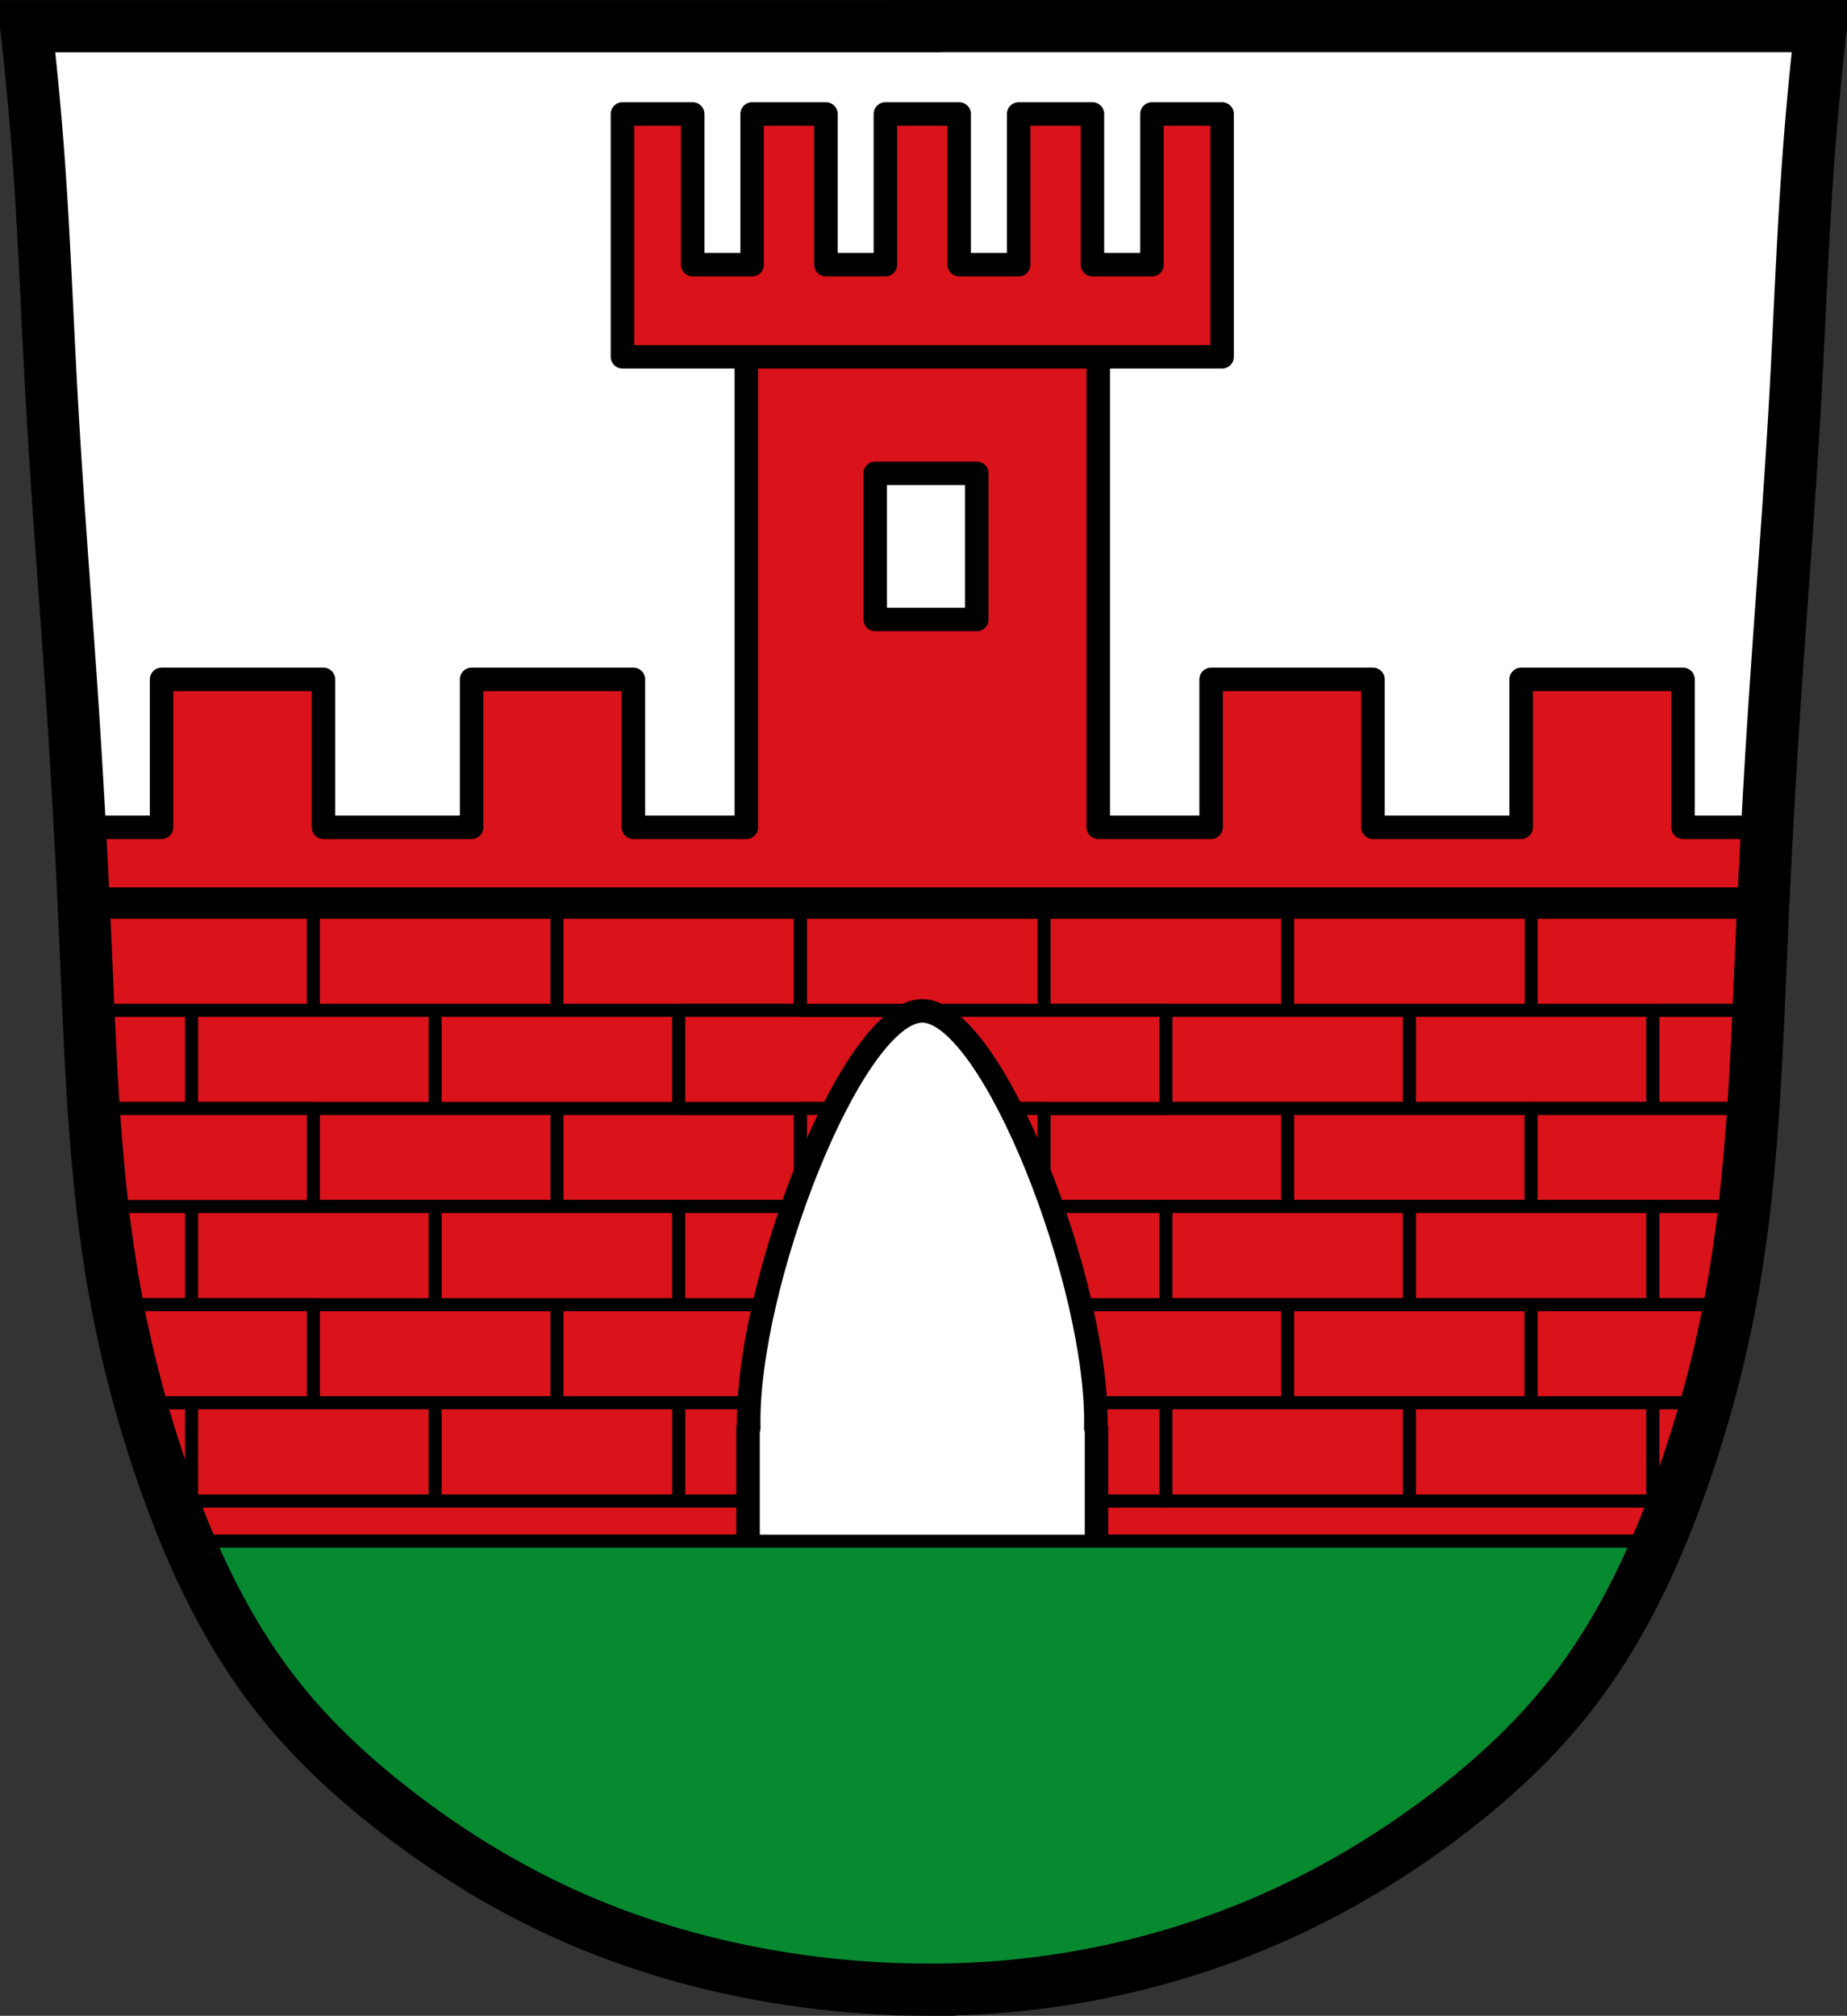 <svg xmlns="http://www.w3.org/2000/svg" width="707.777" height="772.541"><rect width="100%" height="100%" fill="#333333" stroke="none"/><path style="fill:#fff;stroke:#000;stroke-width:1px;stroke-linecap:butt;stroke-linejoin:miter;stroke-opacity:1" d="m40.811 81.36 685.212 2.68-13.396 255.866-10.047 170.8-18.085 111.188-30.141 72.34-46.217 57.603-77.028 52.244-83.725 27.463-81.717 4.018-79.037-16.745-61.622-24.783-59.613-40.188-45.547-51.575-30.141-79.037-21.434-101.141-6.698-115.207L49.52 194.558z" transform="translate(-29.995 -72.384)"/><path style="fill:#da121a;fill-opacity:1;fill-rule:nonzero;stroke:#000;stroke-width:9;stroke-linecap:round;stroke-linejoin:round;stroke-miterlimit:4;stroke-opacity:1;stroke-dasharray:none;stroke-dashoffset:0" d="M316 198.438v191h-43.281V332.75h-62v56.688h-56.781V332.75H91.906v56.688H63.875v27.53h641.938v-27.53h-30.875V332.75h-62.032v56.688h-56.781V332.75h-62.031v56.688h-43.25v-191H316z" transform="translate(-29.995 -72.384)"/><path style="fill:#da121a;fill-opacity:1;fill-rule:nonzero;stroke:#000;stroke-width:5;stroke-linecap:round;stroke-linejoin:round;stroke-miterlimit:4;stroke-opacity:1;stroke-dasharray:none;stroke-dashoffset:0" d="M100.918 647.591h563.801v15.441H100.918zM103.421 459.584h93.332v37.601h-93.332zM196.753 459.584h93.332v37.601h-93.332zM150.087 421.982h93.332v37.601h-93.332zM243.419 421.982h93.332v37.601h-93.332zM56.755 421.982h93.332v37.601H56.755zM66.031 459.594l.906 13.531.688 24.063h35.781v-37.594H66.031zM150.087 497.185h93.332v37.601h-93.332zM243.419 497.185h93.332v37.601h-93.332z" transform="translate(-29.995 -72.384)"/><path style="fill:#da121a;fill-opacity:1;fill-rule:nonzero;stroke:#000;stroke-width:5;stroke-linecap:round;stroke-linejoin:round;stroke-miterlimit:4;stroke-opacity:1;stroke-dasharray:none;stroke-dashoffset:0" d="m64.125 497.188.719 12.562 3.562 25.031h81.688v-37.593H64.125zM103.421 534.787h93.332v37.601h-93.332zM196.753 534.787h93.332v37.601h-93.332zM68.688 534.781l.374 2.469 6.22 35.125h28.124v-37.594H68.687zM150.087 572.388h93.332v37.601h-93.332zM243.419 572.388h93.332v37.601h-93.332z" transform="translate(-29.995 -72.384)"/><path style="fill:#da121a;fill-opacity:1;fill-rule:nonzero;stroke:#000;stroke-width:5;stroke-linecap:round;stroke-linejoin:round;stroke-miterlimit:4;stroke-opacity:1;stroke-dasharray:none;stroke-dashoffset:0" d="m75.844 572.375 3.094 14.906L86.188 610h63.906v-37.625h-74.25z" transform="translate(-29.995 -72.384)"/><path style="fill:#da121a;fill-opacity:1;fill-rule:nonzero;stroke:#000;stroke-width:5;stroke-linecap:round;stroke-linejoin:round;stroke-miterlimit:4;stroke-opacity:1;stroke-dasharray:none;stroke-dashoffset:0" d="M103.421 609.989h93.332v37.601h-93.332zM196.753 609.989h93.332v37.601h-93.332zM82.875 610l8.719 26.594 4.531 11h7.281V610H82.875zM336.751 421.982h93.332v37.601h-93.332zM290.085 459.584h93.332v37.601h-93.332zM290.085 534.787h93.332v37.601h-93.332zM290.085 609.989h93.332v37.601h-93.332z" transform="translate(-29.995 -72.384)"/><path style="fill:#da121a;fill-opacity:1;fill-rule:nonzero;stroke:#000;stroke-width:5;stroke-linecap:round;stroke-linejoin:round;stroke-miterlimit:4;stroke-opacity:1;stroke-dasharray:none;stroke-dashoffset:0" transform="matrix(-1 0 0 1 -29.995 -72.384)" d="M-663.413 459.584h93.332v37.601h-93.332zM-570.081 459.584h93.332v37.601h-93.332zM-616.747 421.982h93.332v37.601h-93.332zM-523.415 421.982h93.332v37.601h-93.332zM-710.079 421.982h93.332v37.601h-93.332z"/><path style="fill:#da121a;fill-opacity:1;fill-rule:nonzero;stroke:#000;stroke-width:5;stroke-linecap:round;stroke-linejoin:round;stroke-miterlimit:4;stroke-opacity:1;stroke-dasharray:none;stroke-dashoffset:0" d="M663.406 459.594v37.594h40l1.25-24.063.563-13.531h-41.813z" transform="translate(-29.995 -72.384)"/><path style="fill:#da121a;fill-opacity:1;fill-rule:nonzero;stroke:#000;stroke-width:5;stroke-linecap:round;stroke-linejoin:round;stroke-miterlimit:4;stroke-opacity:1;stroke-dasharray:none;stroke-dashoffset:0" transform="matrix(-1 0 0 1 -29.995 -72.384)" d="M-616.747 497.185h93.332v37.601h-93.332zM-523.415 497.185h93.332v37.601h-93.332z"/><path style="fill:#da121a;fill-opacity:1;fill-rule:nonzero;stroke:#000;stroke-width:5;stroke-linecap:round;stroke-linejoin:round;stroke-miterlimit:4;stroke-opacity:1;stroke-dasharray:none;stroke-dashoffset:0" d="M616.75 497.188v37.593h82.938l2.875-20.093.656-17.5H616.75z" transform="translate(-29.995 -72.384)"/><path style="fill:#da121a;fill-opacity:1;fill-rule:nonzero;stroke:#000;stroke-width:5;stroke-linecap:round;stroke-linejoin:round;stroke-miterlimit:4;stroke-opacity:1;stroke-dasharray:none;stroke-dashoffset:0" transform="matrix(-1 0 0 1 -29.995 -72.384)" d="M-663.413 534.787h93.332v37.601h-93.332zM-570.081 534.787h93.332v37.601h-93.332z"/><path style="fill:#da121a;fill-opacity:1;fill-rule:nonzero;stroke:#000;stroke-width:5;stroke-linecap:round;stroke-linejoin:round;stroke-miterlimit:4;stroke-opacity:1;stroke-dasharray:none;stroke-dashoffset:0" d="M663.406 534.781v37.594h29.282l1.406-18.219 3.25-19.375h-33.938z" transform="translate(-29.995 -72.384)"/><path style="fill:#da121a;fill-opacity:1;fill-rule:nonzero;stroke:#000;stroke-width:5;stroke-linecap:round;stroke-linejoin:round;stroke-miterlimit:4;stroke-opacity:1;stroke-dasharray:none;stroke-dashoffset:0" transform="matrix(-1 0 0 1 -29.995 -72.384)" d="M-616.747 572.388h93.332v37.601h-93.332zM-523.415 572.388h93.332v37.601h-93.332z"/><path style="fill:#da121a;fill-opacity:1;fill-rule:nonzero;stroke:#000;stroke-width:5;stroke-linecap:round;stroke-linejoin:round;stroke-miterlimit:4;stroke-opacity:1;stroke-dasharray:none;stroke-dashoffset:0" d="M616.75 572.375V610h66l5.719-19.188 3.843-18.437H616.75z" transform="translate(-29.995 -72.384)"/><path style="fill:#da121a;fill-opacity:1;fill-rule:nonzero;stroke:#000;stroke-width:5;stroke-linecap:round;stroke-linejoin:round;stroke-miterlimit:4;stroke-opacity:1;stroke-dasharray:none;stroke-dashoffset:0" transform="matrix(-1 0 0 1 -29.995 -72.384)" d="M-663.413 609.989h93.332v37.601h-93.332zM-570.081 609.989h93.332v37.601h-93.332z"/><path style="fill:#da121a;fill-opacity:1;fill-rule:nonzero;stroke:#000;stroke-width:5;stroke-linecap:round;stroke-linejoin:round;stroke-miterlimit:4;stroke-opacity:1;stroke-dasharray:none;stroke-dashoffset:0" d="M663.406 610v37.594h8.657c3.118-6.68 6.194-13.534 6.53-15.219.256-1.275 2.676-12.55 4.782-22.375h-19.969z" transform="translate(-29.995 -72.384)"/><path style="fill:#da121a;fill-opacity:1;fill-rule:nonzero;stroke:#000;stroke-width:5;stroke-linecap:round;stroke-linejoin:round;stroke-miterlimit:4;stroke-opacity:1;stroke-dasharray:none;stroke-dashoffset:0" transform="matrix(-1 0 0 1 -29.995 -72.384)" d="M-430.083 421.982h93.332v37.601h-93.332zM-476.749 459.584h93.332v37.601h-93.332zM-476.749 534.787h93.332v37.601h-93.332zM-476.749 609.989h93.332v37.601h-93.332z"/><path style="fill:#da121a;fill-opacity:1;fill-rule:nonzero;stroke:#000;stroke-width:5;stroke-linecap:round;stroke-linejoin:round;stroke-miterlimit:4;stroke-opacity:1;stroke-dasharray:none;stroke-dashoffset:0" d="M336.751 497.185h93.332v37.601h-93.332z" transform="translate(-29.995 -72.384)"/><path style="fill:#fff;fill-opacity:1;stroke:#000;stroke-width:9;stroke-linecap:round;stroke-linejoin:round;stroke-miterlimit:4;stroke-opacity:1;stroke-dasharray:none;stroke-dashoffset:0" d="M383.402 459.787c-26.973 0-67.83 105.72-66.47 159.868h-.28v52.408h133.53v-52.409h-.28c1.36-54.148-39.528-159.867-66.5-159.867z" transform="translate(-29.995 -72.384)"/><path style="fill:#078930;fill-opacity:1;stroke:#000;stroke-width:5;stroke-linecap:butt;stroke-linejoin:round;stroke-miterlimit:4;stroke-opacity:1;stroke-dasharray:none" d="m102.938 663.031 11 25.657 28.5 41.78 36.093 34.157 37.969 25.656 44.625 23.75 62.688 13.282 48.437 6.656h57.906l45.594-11.407 37.031-14.25 40.813-18.968 40.843-29.438 39.875-38 25.657-43.687 4.75-15.188H102.937z" transform="translate(-29.995 -72.384)"/><path style="fill:none;stroke:#000;stroke-width:20;stroke-linecap:butt;stroke-linejoin:miter;stroke-miterlimit:4;stroke-dasharray:none;stroke-opacity:1" d="M350.758 10v.041H10a1229.886 1229.886 0 0 1 4.871 51.965c2.153 29.738 3.224 59.544 4.873 89.314 2.22 40.087 5.489 80.109 8.12 120.17 1.953 29.752 3.553 59.527 4.87 89.315 1.994 45.08 3.356 90.375 11.368 134.783 4.48 24.837 11.03 49.295 19.486 73.074 10.242 28.803 23.436 56.86 42.275 80.934 13.56 17.328 29.874 32.367 47.356 45.73 20.005 15.292 41.651 28.49 64.64 38.764 24.325 10.871 50.081 18.44 76.323 23.05a358.095 358.095 0 0 0 58.045 5.358v.01c.347.005.694-.002 1.04.002.938.007 1.875.03 2.813.031v-.025a327.291 327.291 0 0 0 57.316-4.924c26.352-4.636 52.14-12.524 76.522-23.543 22.944-10.369 44.62-23.494 64.64-38.764 17.497-13.345 33.8-28.399 47.356-45.732 18.832-24.08 32.03-52.13 42.274-80.932 8.457-23.778 15.006-48.24 19.486-73.076 8.01-44.408 9.375-89.703 11.369-134.783 1.317-29.787 2.918-59.562 4.871-89.315 2.63-40.061 5.899-80.081 8.12-120.168 1.648-29.77 2.718-59.576 4.87-89.314A1229.893 1229.893 0 0 1 697.777 10H350.758z"/><path style="fill:#fff;fill-opacity:1;stroke:#000;stroke-width:9;stroke-linecap:round;stroke-linejoin:round;stroke-miterlimit:4;stroke-opacity:1;stroke-dasharray:none;stroke-dashoffset:0" d="M365.377 253.767h38.933v56.025h-38.933z" transform="translate(-29.995 -72.384)"/><path style="fill:#da121a;fill-opacity:1;stroke:#000;stroke-width:9;stroke-linecap:round;stroke-linejoin:round;stroke-miterlimit:4;stroke-opacity:1;stroke-dasharray:none;stroke-dashoffset:0" d="M268.527 116.063v93.063h229.78v-93.064h-26.874v57.766H448.62v-57.766H420.34v57.766h-22.781v-57.766h-28.281v57.766h-22.782v-57.766h-28.281v57.766h-22.781v-57.766h-26.906z" transform="translate(-29.995 -72.384)"/></svg>